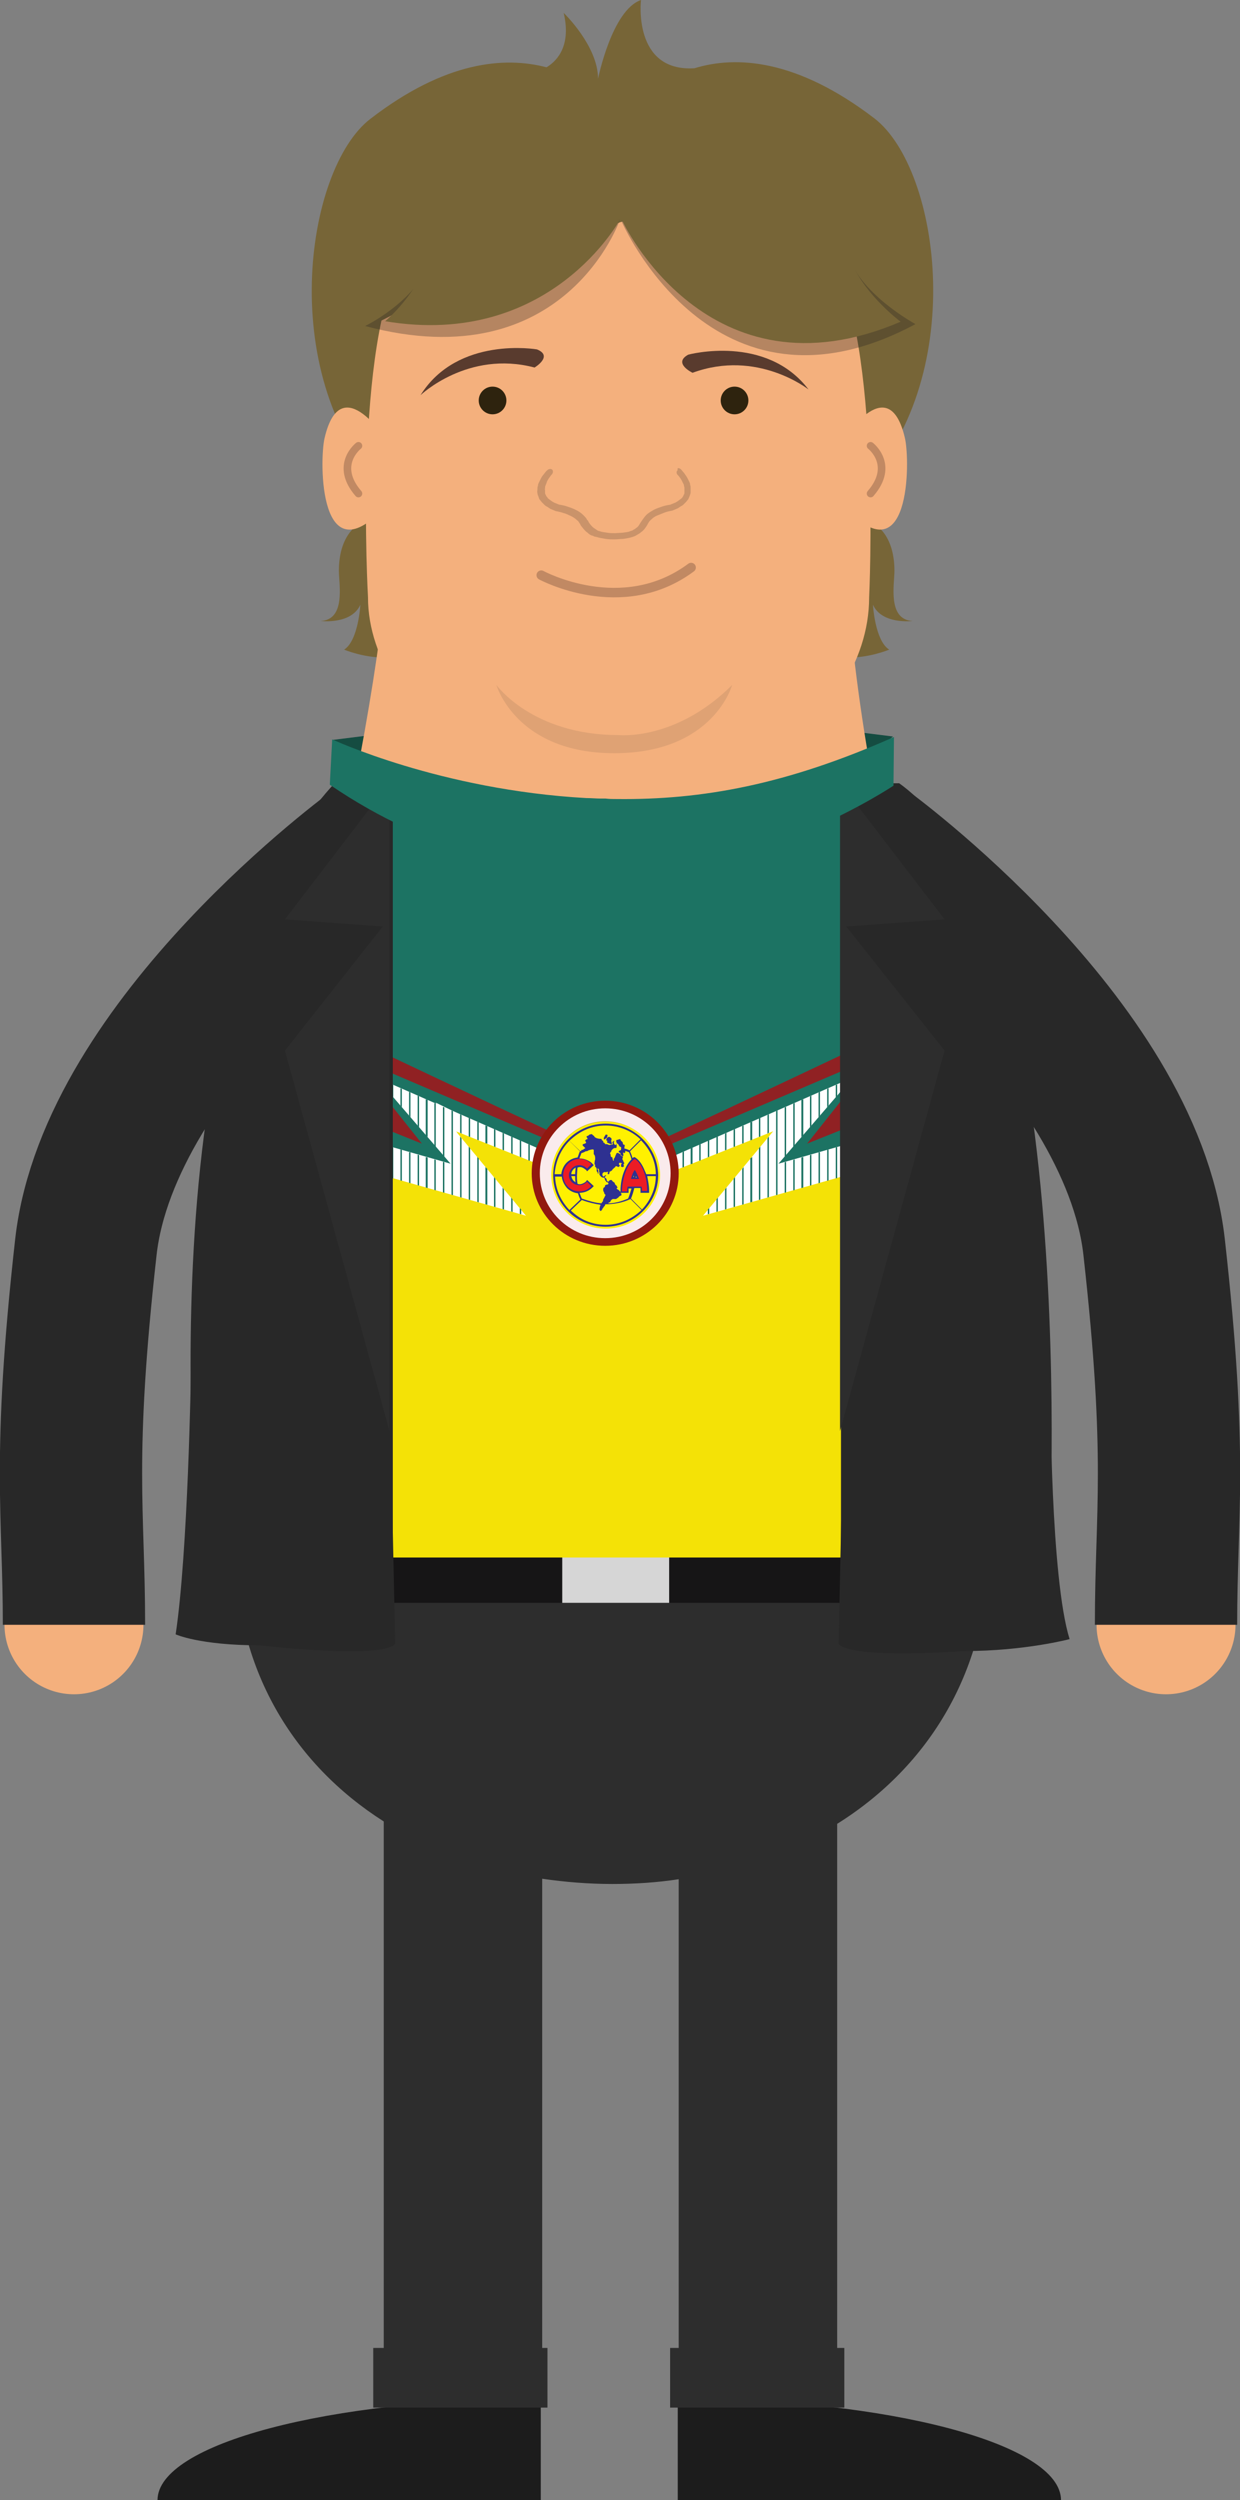 <?xml version="1.0" encoding="utf-8"?>
<!-- Generator: Adobe Illustrator 16.0.0, SVG Export Plug-In . SVG Version: 6.00 Build 0)  -->
<!DOCTYPE svg PUBLIC "-//W3C//DTD SVG 1.1//EN" "http://www.w3.org/Graphics/SVG/1.1/DTD/svg11.dtd">
<svg version="1.1" id="Layer_1" xmlns="http://www.w3.org/2000/svg" xmlns:xlink="http://www.w3.org/1999/xlink" x="0px" y="0px"
	 width="259.8px" height="523.8px" viewBox="0 0 259.8 523.8" enable-background="new 0 0 259.8 523.8" xml:space="preserve">
<rect x="0" y="0" width="259.8" height="523.8" fill="#808080" stroke="none"/>
<g>
	<path fill="#776537" d="M75.9,109.4c0,0-4.9,1.8-4.9,10.2c0,2.8,1.5,10.2-3.8,10.5c0,0,6.4,0.8,8.3-3.4c0,0-0.4,7.5-3.4,9.4
		c0,0,17.7,7.5,20.7-9.4l-1.5-24.9C91.4,101.8,80.4,97.3,75.9,109.4z"/>
	<path fill="#776537" d="M182.5,109.4c0,0,4.9,1.8,4.9,10.2c0,2.8-1.5,10.2,3.8,10.5c0,0-6.4,0.8-8.3-3.4c0,0,0.4,7.5,3.4,9.4
		c0,0-17.7,7.5-20.7-9.4l1.5-24.9C167.1,101.8,178,97.3,182.5,109.4z"/>
	<g>
		<polygon fill="#154C41" points="69.8,155 81.8,153.5 83.7,167.1 		"/>
		<polygon fill="#154C41" points="187.1,154.3 175.1,152.8 173.2,166.4 		"/>
		<path fill="#F4B07D" d="M200.6,232.6H58.5c0,0,23.3-85.9,23.3-127.1c0-23.8,95.2-23.8,95.2,0C176.9,165,200.6,232.6,200.6,232.6z"
			/>
		<g>
			<path fill="#776537" d="M183.2,24.8c-16.2-12.4-28.9-13.2-37.7-10.5C132.5,15.1,134.3,0,134.3,0c-6.1,2.1-9,16.5-9,16.5
				c0-6.9-7.2-13.8-7.2-13.8c1.8,7.6-2.1,10.5-3.6,11.4c-8.8-2.3-21.2-1.3-36.9,10.8c-13.8,10.6-20,54.8,3.3,78.1l49.5-55.3
				l49.5,55.3C203.2,79.6,197.1,35.5,183.2,24.8z"/>
			<path fill="#F4B07D" d="M174.1,53.9c0,0-16-20.5-46.4-20c-30.3-0.4-43.1,20-43.1,20c-10.6,17.4-7.5,71.2-7.5,71.2
				c0,26.6,36.9,47.8,52.4,47.8c15.5,0,52.6-19.8,52.6-47.8C182.1,125.1,184.7,71.3,174.1,53.9z"/>
			<g>
				<path opacity="0.1" fill="#232222" d="M153.4,143.5c0,0-3.9,14.3-24.7,14.3c-20.6,0-24.7-14.3-24.7-14.3s7.5,10.5,25.6,10.5
					C129.6,154,141.6,155.3,153.4,143.5z"/>
			</g>
			<g opacity="0.2">
				<path fill="#231F20" d="M142.5,98.2c0.2,0.1,0.3,0.3,0.5,0.5c0.1,0.2,0.3,0.3,0.4,0.5c0.3,0.4,0.5,0.7,0.7,1.1
					c0.1,0.2,0.2,0.4,0.3,0.6c0.1,0.2,0.2,0.4,0.2,0.7c0.1,0.2,0.1,0.5,0.1,0.7c0,0.2,0,0.5,0,0.8c0,0.3-0.1,0.5-0.2,0.8
					c-0.1,0.2-0.2,0.5-0.3,0.7c-0.2,0.2-0.3,0.4-0.5,0.6l-0.5,0.5c-0.2,0.2-0.4,0.3-0.6,0.4l-0.6,0.4l-1.2,0.5l0,0l-0.1,0
					c-0.5,0.1-1,0.2-1.5,0.4c-0.5,0.2-1,0.4-1.5,0.6c-0.5,0.2-0.9,0.5-1.2,0.8c-0.4,0.3-0.6,0.6-0.9,1.2c-0.3,0.5-0.7,1.1-1.3,1.5
					c-0.3,0.3-0.6,0.4-0.9,0.6c-0.3,0.2-0.6,0.3-0.9,0.4c-0.6,0.2-1.3,0.3-1.9,0.4c-0.6,0-1.2,0.1-1.9,0.1c-0.6,0-1.1,0-1.8-0.1
					c-0.6-0.1-1.3-0.2-1.9-0.4l-0.5-0.1c-0.2-0.1-0.3-0.2-0.5-0.2c-0.3-0.1-0.6-0.3-0.9-0.6c-0.6-0.4-1-1-1.4-1.5l-0.2-0.4l-0.1-0.1
					l0,0c0.1,0.1,0,0,0,0l-0.1-0.2c-0.2-0.3-0.3-0.3-0.5-0.5c-0.3-0.3-0.8-0.6-1.2-0.8c-0.5-0.2-1-0.5-1.5-0.6
					c-0.5-0.2-1.1-0.3-1.5-0.4l-0.1,0l0,0l-1.2-0.5l-0.6-0.4c-0.2-0.1-0.4-0.2-0.6-0.4l-0.5-0.5c-0.2-0.2-0.3-0.4-0.5-0.6
					c-0.2-0.2-0.2-0.5-0.3-0.7c-0.1-0.2-0.2-0.5-0.2-0.7c-0.1-0.3,0-0.5,0-0.8c0-0.3,0-0.5,0.1-0.7c0-0.2,0.1-0.5,0.2-0.7
					c0.1-0.2,0.2-0.4,0.3-0.6c0.2-0.4,0.4-0.8,0.7-1.1c0.3-0.4,0.5-0.7,0.9-1c0.3-0.2,0.7-0.2,0.9,0c0.2,0.2,0.2,0.6,0,0.9l0,0
					c-0.2,0.2-0.5,0.6-0.7,0.9c-0.2,0.3-0.4,0.6-0.5,1c-0.1,0.2-0.1,0.3-0.2,0.5c-0.1,0.2-0.1,0.3-0.1,0.5c0,0.2-0.1,0.3,0,0.5
					c0,0.2,0,0.3,0,0.5c0,0.1,0,0.3,0.1,0.4c0.1,0.1,0.1,0.3,0.2,0.4c0.1,0.1,0.2,0.2,0.3,0.4l0.4,0.3c0.1,0.1,0.3,0.2,0.4,0.3
					l0.5,0.3l1,0.4l-0.1,0c0.7,0.1,1.2,0.2,1.8,0.4c0.6,0.2,1.2,0.4,1.8,0.7c0.6,0.3,1.1,0.6,1.6,1.1c0.2,0.2,0.6,0.6,0.7,0.8
					l0.1,0.2l0.1,0.1l0.1,0.1l0.2,0.4c0.3,0.4,0.6,0.8,1,1.1c0.1,0.1,0.2,0.1,0.3,0.2l0.3,0.2l0.3,0.2l0.4,0.1
					c0.5,0.2,1,0.2,1.5,0.3c0.5,0.1,1.1,0.1,1.7,0.1l1.6-0.1c0.5-0.1,1.1-0.1,1.5-0.3c0.2-0.1,0.5-0.1,0.7-0.3
					c0.2-0.1,0.4-0.2,0.6-0.4c0.4-0.2,0.6-0.6,0.9-1.1c0.3-0.4,0.7-1.1,1.2-1.6c0.5-0.5,1.1-0.8,1.6-1.1c0.6-0.3,1.2-0.5,1.8-0.7
					c0.6-0.2,1.2-0.3,1.8-0.4l-0.1,0l1-0.4l0.5-0.3c0.1-0.1,0.3-0.2,0.4-0.3l0.4-0.3c0.1-0.1,0.2-0.2,0.3-0.4
					c0.1-0.1,0.1-0.3,0.2-0.4c0.1-0.1,0.1-0.3,0.1-0.4c0-0.1,0-0.3,0-0.5c0-0.2,0-0.3,0-0.5c0-0.2-0.1-0.3-0.1-0.5
					c0-0.2-0.1-0.3-0.2-0.5c-0.3-0.7-0.7-1.3-1.2-1.8l0,0c-0.2-0.3-0.2-0.7,0.1-0.9C141.8,98,142.2,98,142.5,98.2z"/>
			</g>
			<path fill="#2E230E" d="M106.1,83.9c0,1.6-1.3,2.9-2.9,2.9c-1.6,0-2.9-1.3-2.9-2.9c0-1.6,1.3-2.9,2.9-2.9
				C104.8,81,106.1,82.3,106.1,83.9z"/>
			<path fill="#593B2E" d="M88.1,82.8c0,0,9.9-9.5,23.9-5.8c0,0,4-2.4,0.5-3.8C112.5,73.2,95.9,70.3,88.1,82.8z"/>
			<path fill="#2E230E" d="M151,83.9c0,1.6,1.3,2.9,2.9,2.9c1.6,0,2.9-1.3,2.9-2.9c0-1.6-1.3-2.9-2.9-2.9
				C152.3,81,151,82.3,151,83.9z"/>
			<path fill="#593B2E" d="M169.4,81.6c0,0-10.7-8.5-24.3-3.5c0,0-4.2-2-0.9-3.8C144.2,74.3,160.5,69.9,169.4,81.6z"/>
			<path fill="#F4B07D" d="M81.5,93c0,0-10-16.3-13.5-1.2c-1.1,4.7-1.2,29.9,13.1,13.9"/>
			
				<path fill="none" stroke="#C18963" stroke-width="1.594" stroke-linecap="round" stroke-linejoin="round" stroke-miterlimit="10" d="
				M75.1,93.4c0,0-5.2,4,0,10"/>
			<path fill="#F4B07D" d="M176.1,93c0,0,10-16.3,13.5-1.2c1.1,4.7,1.2,29.9-13.1,13.9"/>
			
				<path fill="none" stroke="#C18963" stroke-width="1.594" stroke-linecap="round" stroke-linejoin="round" stroke-miterlimit="10" d="
				M182.4,93.4c0,0,5.2,4,0,10"/>
			
				<path fill="none" stroke="#C18963" stroke-width="1.99" stroke-linecap="round" stroke-linejoin="round" stroke-miterlimit="10" d="
				M113.4,120.5c0,0,16.9,9.2,31.4-1.6"/>
			<path fill="#776537" d="M75.6,36.4c0,0-5.8,34.9-5.1,35.2c0.8,0.3,28.2-14.2,28.2-14.2l31.7-11l47.1,14.5l9.6-4l-5-25l-46-4.8
				l-36.1,4L75.6,36.4z"/>
			<path opacity="0.3" fill="#231F20" d="M130.2,46.3c0,0,19.1,44.4,61.6,21.6c0,0-12.2-6.6-14.2-15"/>
			<path opacity="0.3" fill="#231F20" d="M129.9,46c0,0-11.5,33.5-53.4,22.3c0,0,9.6-4.6,13.2-12.5"/>
			<path fill="#776537" d="M130.4,46.3c0,0,17.9,38.4,58.3,21.1c0,0-9.2-6.8-11.2-15.1"/>
			<path fill="#776537" d="M129.9,46c0,0-14.6,27.1-49.2,21.3c0,0,7.5-6.3,8.8-13.7"/>
		</g>
	</g>
	
		<path fill="none" stroke="#F4B07D" stroke-width="29.111" stroke-linecap="round" stroke-linejoin="round" stroke-miterlimit="10" d="
		M78.5,177.6c0,0-55.6,40.4-60.5,83.6c-5,44.7-2.5,55.5-2.5,79.2"/>
	<path fill="none" stroke="#282828" stroke-width="29.811" stroke-linejoin="round" stroke-miterlimit="10" d="M78.5,177.6
		c0,0-55.6,40.4-60.5,83.6c-5,44.7-2.5,55.5-2.5,79.2"/>
	
		<path fill="none" stroke="#F4B07D" stroke-width="29.111" stroke-linecap="round" stroke-linejoin="round" stroke-miterlimit="10" d="
		M181.3,177.6c0,0,55.6,40.4,60.5,83.6c5,44.7,2.5,55.5,2.5,79.2"/>
	<path fill="none" stroke="#282828" stroke-width="29.811" stroke-linejoin="round" stroke-miterlimit="10" d="M181.3,177.6
		c0,0,55.6,40.4,60.5,83.6c5,44.7,2.5,55.5,2.5,79.2"/>
	<path fill="#F4B07D" d="M74.7,170.7c-8.5,36.2-24.8,33.3-24.8,94.4c0,75.3,0,61.7,0,63.7c0,0.1,8.3,0.2,8.3,0.2h71.5V170.7H74.7z"
		/>
	<path fill="#F4B07D" d="M181.7,170.7c8.5,36.2,24.8,33.3,24.8,94.4c0,75.3,0,61.7,0,63.7c0,0.1-8.3,0.2-8.3,0.2h-71.5V170.7H181.7z
		"/>
	<g>
		<circle opacity="0.2" fill="#232222" cx="92" cy="224.4" r="7.2"/>
		<path opacity="0.2" fill="#232222" d="M95.6,224.4c0,2-1.6,3.6-3.6,3.6c-2,0-3.6-1.6-3.6-3.6s1.6-3.6,3.6-3.6
			C94,220.8,95.6,222.4,95.6,224.4z"/>
	</g>
	<g>
		<circle opacity="0.2" fill="#232222" cx="164.4" cy="224.4" r="7.2"/>
		<path opacity="0.2" fill="#232222" d="M167.9,224.4c0,2-1.6,3.6-3.6,3.6c-2,0-3.6-1.6-3.6-3.6s1.6-3.6,3.6-3.6
			C166.3,220.8,167.9,222.4,167.9,224.4z"/>
	</g>
	<path opacity="0.2" fill="#232222" d="M131.5,295.3c0,2-1,3.6-2.2,3.6c-1.2,0-2.2-1.6-2.2-3.6c0-2,1-3.6,2.2-3.6
		C130.5,291.7,131.5,293.3,131.5,295.3z"/>
	<path fill="#2D2D2D" d="M207.2,323.9h-36.5c-3-3.2-7.3-5.3-12.1-5.3s-9.1,2-12.1,5.3H109c-3-3.2-7.3-5.3-12.1-5.3s-9.1,2-12.1,5.3
		H49.2c0,25.7,12.2,45.6,31.2,57.7v116c0,9.2,7.4,16.6,16.6,16.6s16.6-7.4,16.6-16.6v-104c4.8,0.7,9.7,1.1,14.7,1.1
		c4.7,0,9.4-0.3,13.9-1v103.9c0,9.2,7.4,16.6,16.6,16.6s16.6-7.4,16.6-16.6V382.1C194.6,370.1,207.2,349.9,207.2,323.9z"/>
	<path fill="#1C1C1C" d="M113.3,502.5C69,502.5,33,512,33,523.8h80.3V502.5z"/>
	<path fill="#1C1C1C" d="M142,502.5c44.3,0,80.3,9.5,80.3,21.3H142V502.5z"/>
	<rect x="78.2" y="491.9" fill="#2D2D2D" width="36.5" height="12.5"/>
	<rect x="140.4" y="491.9" fill="#2D2D2D" width="36.5" height="12.5"/>
	<rect x="49.8" y="324" fill="#161516" width="157.1" height="11.8"/>
	<rect x="117.8" y="324" fill="#D6D6D6" width="22.4" height="11.8"/>
	<rect x="74" y="168.9" fill="#FFFFFF" width="107.4" height="155.4"/>
	<g>
		<path opacity="0.2" fill="#232222" d="M130.8,295.8c0,2-1,3.6-2.1,3.6c-1.2,0-2.1-1.6-2.1-3.6c0-2,1-3.6,2.1-3.6
			C129.9,292.2,130.8,293.8,130.8,295.8z"/>
		<path fill="#1C7363" d="M100.3,248.2l-9-17.2l15.9,7.8l16.5,6l15.5-0.9l30.5-12.9l-10.6,17.6l53.6-16.8c-4.1-29-12-56.2-26.7-67
			l-58.3,11.7h-2.9l-53.9-11.7c-14.4,15.9-22,41.5-25.8,67.7L100.3,248.2z"/>
		<path fill="#F4E206" d="M212.9,232.7l-56,17.6l10.3-17.2l-27.9,11.8l-15.8,0.9l-16.7-6.1l-13.2-6.5l8.7,16.6L45,233.4
			c-6.5,45.7-1.6,92.9-1.6,92.9h82.9h4.4h85.9C216.5,326.3,219.1,277.4,212.9,232.7z"/>
	</g>
	<g>
		<path fill="#902123" d="M126.1,241.9c0.2,0.6-70.9-33.2-70.9-33.2l18.9,21.6l-25.2-12.9l-0.8,6l40.3,16.2l-14.6-18.3l51.7,22.1
			L126.1,241.9z"/>
		<polygon fill="#FFFFFF" points="126.9,246.8 78.8,225.7 94.4,243.8 46.3,230.1 43.6,235.9 110.2,254.7 95.5,237 125.6,249 		"/>
		<g>
			<polygon fill="none" points="95.5,237 96.4,238.1 96.4,237.3 			"/>
			<polygon fill="none" points="103.8,240.3 103.8,247 105.3,248.8 105.3,240.9 			"/>
			<polygon fill="none" points="102.1,239.6 102.1,244.9 103.5,246.6 103.5,240.2 			"/>
			<polygon fill="none" points="96.7,237.5 96.7,238.5 98.2,240.2 98.2,238.1 			"/>
			<polygon fill="none" points="94.4,243.8 93.1,242.4 93.1,243.5 			"/>
			<polygon fill="none" points="75.3,238.4 75.3,244.8 76.8,245.3 76.8,238.8 			"/>
			<polygon fill="none" points="48.5,230.7 48.5,237.3 50,237.7 50,231.2 			"/>
			<polygon fill="none" points="123.5,245.3 123.5,248.2 124.9,248.8 124.9,245.9 			"/>
			<polygon fill="none" points="46.7,230.2 46.7,236.8 48.2,237.2 48.2,230.6 			"/>
			<polygon fill="none" points="46.3,230.1 45,233 45,236.3 46.4,236.7 46.4,230.1 			"/>
			<polygon fill="none" points="125.3,246 125.3,248.9 125.6,249 126.7,247 126.7,246.7 			"/>
			<polygon fill="none" points="64.6,235.3 64.6,241.8 66.1,242.2 66.1,235.7 			"/>
			<polygon fill="none" points="43.6,235.9 44.6,236.2 44.6,233.7 			"/>
			<polygon fill="none" points="62.8,234.8 62.8,241.3 64.3,241.7 64.3,235.2 			"/>
			<polygon fill="none" points="61,234.3 61,240.8 62.5,241.2 62.5,234.7 			"/>
			<polygon fill="none" points="68.2,236.3 68.2,242.8 69.6,243.3 69.6,236.8 			"/>
			<polygon fill="none" points="59.2,233.8 59.2,240.3 60.7,240.7 60.7,234.2 			"/>
			<polygon fill="none" points="77.1,238.9 77.1,245.3 78.5,245.8 78.5,239.3 			"/>
			<polygon fill="none" points="57.4,233.3 57.4,239.8 58.9,240.2 58.9,233.7 			"/>
			<polygon fill="none" points="69.9,236.9 69.9,243.3 71.4,243.8 71.4,237.3 			"/>
			<polygon fill="none" points="110.2,254.7 109.2,253.4 109.2,254.4 			"/>
			<polygon fill="none" points="66.4,235.8 66.4,242.3 67.8,242.8 67.8,236.3 			"/>
			<polygon fill="none" points="50.3,231.2 50.3,237.8 51.8,238.2 51.8,231.7 			"/>
			<polygon fill="none" points="71.7,237.4 71.7,243.8 73.2,244.3 73.2,237.8 			"/>
			<polygon fill="none" points="73.5,237.9 73.5,244.3 75,244.8 75,238.3 			"/>
			<polygon fill="none" points="53.9,232.3 53.9,238.8 55.3,239.2 55.3,232.7 			"/>
			<polygon fill="none" points="52.1,231.8 52.1,238.3 53.6,238.7 53.6,232.2 			"/>
			<polygon fill="none" points="55.7,232.8 55.7,239.3 57.1,239.7 57.1,233.2 			"/>
			<polygon fill="none" points="116.3,242.1 116.3,245.3 117.8,245.9 117.8,242.8 			"/>
			<polygon fill="none" points="93.1,232 93.1,242.4 94.4,243.8 93.1,243.5 93.1,249.9 94.6,250.3 94.6,232.6 			"/>
			<polygon fill="none" points="114.5,241.4 114.5,244.6 116,245.2 116,242 			"/>
			<polygon fill="none" points="105.3,240.9 105.3,237.3 103.8,236.7 103.8,240.3 			"/>
			<polygon fill="none" points="91.3,243 91.3,249.4 92.8,249.8 92.8,243.4 			"/>
			<polygon fill="none" points="108.9,242.3 108.9,238.9 107.4,238.2 107.4,241.8 			"/>
			<polygon fill="none" points="112.8,240.6 112.8,243.9 114.2,244.5 114.2,241.2 			"/>
			<polygon fill="none" points="107.1,241.6 107.1,238.1 105.6,237.5 105.6,241 			"/>
			<polygon fill="none" points="82.4,240.4 82.4,246.9 83.9,247.3 83.9,240.8 			"/>
			<polygon fill="none" points="80.6,239.9 80.6,246.4 82.1,246.8 82.1,240.3 			"/>
			<polygon fill="none" points="78.9,239.4 78.9,245.9 80.3,246.3 80.3,239.8 			"/>
			<polygon fill="none" points="89.6,242.5 89.6,248.9 91,249.3 91,242.9 			"/>
			<polygon fill="none" points="87.8,242 87.8,248.4 89.2,248.8 89.2,242.4 			"/>
			<polygon fill="none" points="84.2,240.9 84.2,247.4 85.7,247.8 85.7,241.4 			"/>
			<polygon fill="none" points="86,241.4 86,247.9 87.5,248.3 87.5,241.9 			"/>
			<polygon fill="none" points="100.3,242.7 100.3,251.9 101.7,252.3 101.7,244.5 			"/>
			<polygon fill="none" points="80.3,227.5 80.3,226.4 78.9,225.8 78.9,225.8 			"/>
			<polygon fill="none" points="102.1,244.9 102.1,252.4 103.5,252.8 103.5,246.6 			"/>
			<polygon fill="none" points="105.6,249.2 105.6,253.4 107.1,253.8 107.1,250.9 			"/>
			<polygon fill="none" points="103.8,247 103.8,252.9 105.3,253.3 105.3,248.8 			"/>
			<polygon fill="none" points="107.4,251.3 107.4,253.9 108.9,254.3 108.9,253.1 			"/>
			<polygon fill="none" points="111,239.8 111,243.2 112.4,243.8 112.4,240.4 			"/>
			<polygon fill="none" points="109.2,239 109.2,242.5 110.7,243.1 110.7,239.7 			"/>
			<polygon fill="none" points="98.5,240.6 98.5,251.4 100,251.8 100,242.4 			"/>
			<polygon fill="none" points="100,238.8 100,235 98.5,234.3 98.5,238.2 			"/>
			<polygon fill="none" points="98.2,238.1 98.2,234.2 96.7,233.6 96.7,237.5 			"/>
			<polygon fill="none" points="101.7,239.5 101.7,235.8 100.3,235.1 100.3,238.9 			"/>
			<polygon fill="none" points="103.5,240.2 103.5,236.5 102.1,235.9 102.1,239.6 			"/>
			<polygon fill="none" points="96.7,238.5 96.7,250.9 98.2,251.3 98.2,240.2 			"/>
			<polygon fill="none" points="95.5,237 96.4,237.3 96.4,233.4 94.9,232.8 94.9,250.4 96.4,250.8 96.4,238.1 			"/>
			<polygon fill="none" points="83.9,231.6 83.9,228 82.4,227.3 82.4,229.9 			"/>
			<polygon fill="none" points="82.1,229.6 82.1,227.2 80.6,226.5 80.6,227.9 			"/>
			<polygon fill="none" points="119.9,243.7 119.9,246.8 121.4,247.3 121.4,244.3 			"/>
			<polygon fill="none" points="89.2,237.9 89.2,230.3 87.8,229.7 87.8,236.2 			"/>
			<polygon fill="none" points="118.1,242.9 118.1,246 119.6,246.6 119.6,243.6 			"/>
			<polygon fill="none" points="87.5,235.8 87.5,229.5 86,228.9 86,234.1 			"/>
			<polygon fill="none" points="121.7,244.5 121.7,247.5 123.2,248.1 123.2,245.1 			"/>
			<polygon fill="none" points="85.7,233.7 85.7,228.7 84.2,228.1 84.2,232 			"/>
			<polygon fill="none" points="91,239.9 91,231.1 89.6,230.4 89.6,238.2 			"/>
			<polygon fill="none" points="92.8,242 92.8,231.9 91.3,231.2 91.3,240.3 			"/>
			<polygon fill="#1C7363" points="44.6,233.7 44.6,236.2 45,236.3 45,233 			"/>
			<polygon fill="#1C7363" points="46.4,230.1 46.4,236.7 46.7,236.8 46.7,230.2 			"/>
			<polygon fill="#1C7363" points="48.2,230.6 48.2,237.2 48.5,237.3 48.5,230.7 			"/>
			<polygon fill="#1C7363" points="50,231.2 50,237.7 50.3,237.8 50.3,231.2 			"/>
			<polygon fill="#1C7363" points="51.8,231.7 51.8,238.2 52.1,238.3 52.1,231.8 			"/>
			<polygon fill="#1C7363" points="53.6,232.2 53.6,238.7 53.9,238.8 53.9,232.3 			"/>
			<polygon fill="#1C7363" points="55.3,232.7 55.3,239.2 55.7,239.3 55.7,232.8 			"/>
			<polygon fill="#1C7363" points="57.1,233.2 57.1,239.7 57.4,239.8 57.4,233.3 			"/>
			<polygon fill="#1C7363" points="58.9,233.7 58.9,240.2 59.2,240.3 59.2,233.8 			"/>
			<polygon fill="#1C7363" points="60.7,234.2 60.7,240.7 61,240.8 61,234.3 			"/>
			<polygon fill="#1C7363" points="62.5,234.7 62.5,241.2 62.8,241.3 62.8,234.8 			"/>
			<polygon fill="#1C7363" points="64.3,235.2 64.3,241.7 64.6,241.8 64.6,235.3 			"/>
			<polygon fill="#1C7363" points="66.1,235.7 66.1,242.2 66.4,242.3 66.4,235.8 			"/>
			<polygon fill="#1C7363" points="67.8,236.3 67.8,242.8 68.2,242.8 68.2,236.3 			"/>
			<polygon fill="#1C7363" points="69.6,236.8 69.6,243.3 69.9,243.3 69.9,236.9 			"/>
			<polygon fill="#1C7363" points="71.4,237.3 71.4,243.8 71.7,243.8 71.7,237.4 			"/>
			<polygon fill="#1C7363" points="73.2,237.8 73.2,244.3 73.5,244.3 73.5,237.9 			"/>
			<polygon fill="#1C7363" points="75,238.3 75,244.8 75.3,244.8 75.3,238.4 			"/>
			<polygon fill="#1C7363" points="76.8,238.8 76.8,245.3 77.1,245.3 77.1,238.9 			"/>
			<polygon fill="#1C7363" points="78.5,239.3 78.5,245.8 78.9,245.9 78.9,239.4 			"/>
			<polygon fill="#1C7363" points="78.9,225.8 78.9,225.8 78.8,225.7 			"/>
			<polygon fill="#1C7363" points="80.6,227.9 80.6,226.5 80.3,226.4 80.3,227.5 			"/>
			<polygon fill="#1C7363" points="80.3,239.8 80.3,246.3 80.6,246.4 80.6,239.9 			"/>
			<polygon fill="#1C7363" points="82.4,229.9 82.4,227.3 82.1,227.2 82.1,229.6 			"/>
			<polygon fill="#1C7363" points="82.1,240.3 82.1,246.8 82.4,246.9 82.4,240.4 			"/>
			<polygon fill="#1C7363" points="84.2,232 84.2,228.1 83.9,228 83.9,231.6 			"/>
			<polygon fill="#1C7363" points="83.9,240.8 83.9,247.3 84.2,247.4 84.2,240.9 			"/>
			<polygon fill="#1C7363" points="86,234.1 86,228.9 85.7,228.7 85.7,233.7 			"/>
			<polygon fill="#1C7363" points="85.7,241.4 85.7,247.8 86,247.9 86,241.4 			"/>
			<polygon fill="#1C7363" points="87.8,236.2 87.8,229.7 87.5,229.5 87.5,235.8 			"/>
			<polygon fill="#1C7363" points="87.5,241.9 87.5,248.3 87.8,248.4 87.8,242 			"/>
			<polygon fill="#1C7363" points="89.6,238.2 89.6,230.4 89.2,230.3 89.2,237.9 			"/>
			<polygon fill="#1C7363" points="89.2,242.4 89.2,248.8 89.6,248.9 89.6,242.5 			"/>
			<polygon fill="#1C7363" points="91.3,240.3 91.3,231.2 91,231.1 91,239.9 			"/>
			<polygon fill="#1C7363" points="91,242.9 91,249.3 91.3,249.4 91.3,243 			"/>
			<polygon fill="#1C7363" points="92.8,243.4 92.8,249.8 93.1,249.9 93.1,243.5 			"/>
			<polygon fill="#1C7363" points="93.1,242.4 93.1,232 92.8,231.9 92.8,242 			"/>
			<polygon fill="#1C7363" points="94.6,232.6 94.6,250.3 94.9,250.4 94.9,232.8 			"/>
			<polygon fill="#1C7363" points="96.7,237.5 96.7,233.6 96.4,233.4 96.4,237.3 			"/>
			<polygon fill="#1C7363" points="96.4,238.1 96.4,250.8 96.7,250.9 96.7,238.5 			"/>
			<polygon fill="#1C7363" points="98.2,240.2 98.2,251.3 98.5,251.4 98.5,240.6 			"/>
			<polygon fill="#1C7363" points="98.5,238.2 98.5,234.3 98.2,234.2 98.2,238.1 			"/>
			<polygon fill="#1C7363" points="100,242.4 100,251.8 100.3,251.9 100.3,242.7 			"/>
			<polygon fill="#1C7363" points="100.3,238.9 100.3,235.1 100,235 100,238.8 			"/>
			<polygon fill="#1C7363" points="102.1,239.6 102.1,235.9 101.7,235.8 101.7,239.5 			"/>
			<polygon fill="#1C7363" points="101.7,244.5 101.7,252.3 102.1,252.4 102.1,244.9 			"/>
			<polygon fill="#1C7363" points="103.5,246.6 103.5,252.8 103.8,252.9 103.8,247 			"/>
			<polygon fill="#1C7363" points="103.8,240.3 103.8,236.7 103.5,236.5 103.5,240.2 			"/>
			<polygon fill="#1C7363" points="105.3,248.8 105.3,253.3 105.6,253.4 105.6,249.2 			"/>
			<polygon fill="#1C7363" points="105.6,241 105.6,237.5 105.3,237.3 105.3,240.9 			"/>
			<polygon fill="#1C7363" points="107.1,250.9 107.1,253.8 107.4,253.9 107.4,251.3 			"/>
			<polygon fill="#1C7363" points="107.4,241.8 107.4,238.2 107.1,238.1 107.1,241.6 			"/>
			<polygon fill="#1C7363" points="108.9,254.3 109.2,254.4 109.2,253.4 108.9,253.1 			"/>
			<polygon fill="#1C7363" points="108.9,238.9 108.9,242.3 109.2,242.5 109.2,239 			"/>
			<polygon fill="#1C7363" points="110.7,239.7 110.7,243.1 111,243.2 111,239.8 			"/>
			<polygon fill="#1C7363" points="112.4,240.4 112.4,243.8 112.8,243.9 112.8,240.6 			"/>
			<polygon fill="#1C7363" points="114.2,241.2 114.2,244.5 114.5,244.6 114.5,241.4 			"/>
			<polygon fill="#1C7363" points="116,242 116,245.2 116.3,245.3 116.3,242.1 			"/>
			<polygon fill="#1C7363" points="117.8,242.8 117.8,245.9 118.1,246 118.1,242.9 			"/>
			<polygon fill="#1C7363" points="119.6,243.6 119.6,246.6 119.9,246.8 119.9,243.7 			"/>
			<polygon fill="#1C7363" points="121.4,244.3 121.4,247.3 121.7,247.5 121.7,244.5 			"/>
			<polygon fill="#1C7363" points="123.2,245.1 123.2,248.1 123.5,248.2 123.5,245.3 			"/>
			<polygon fill="#1C7363" points="124.9,245.9 124.9,248.8 125.3,248.9 125.3,246 			"/>
			<polygon fill="#1C7363" points="126.7,246.7 126.7,247 126.9,246.8 			"/>
		</g>
		<path fill="#902123" d="M131.4,241.9c-0.2,0.6,70.9-33.2,70.9-33.2l-18.9,21.6l25.2-12.9l0.8,6l-40.3,16.2l14.5-18.3l-51.7,22.1
			L131.4,241.9z"/>
		<polygon fill="#FFFFFF" points="130.6,246.8 178.7,225.7 163.1,243.8 211.2,230.1 213.9,235.9 147.3,254.7 162,237 131.9,249 		
			"/>
		<g>
			<polygon fill="none" points="162,237 161.1,238.1 161.1,237.3 			"/>
			<polygon fill="none" points="153.7,240.3 153.7,247 152.2,248.8 152.2,240.9 			"/>
			<polygon fill="none" points="155.5,239.6 155.5,244.9 154,246.6 154,240.2 			"/>
			<polygon fill="none" points="160.8,237.5 160.8,238.5 159.3,240.2 159.3,238.1 			"/>
			<polygon fill="none" points="163.1,243.8 164.4,242.4 164.4,243.5 			"/>
			<polygon fill="none" points="182.2,238.4 182.2,244.8 180.8,245.3 180.8,238.8 			"/>
			<polygon fill="none" points="209,230.7 209,237.3 207.5,237.7 207.5,231.2 			"/>
			<polygon fill="none" points="134,245.3 134,248.2 132.6,248.8 132.6,245.9 			"/>
			<polygon fill="none" points="210.8,230.2 210.8,236.8 209.3,237.2 209.3,230.6 			"/>
			<polygon fill="none" points="211.2,230.1 212.6,233 212.6,236.3 211.1,236.7 211.1,230.1 			"/>
			<polygon fill="none" points="132.3,246 132.3,248.9 131.9,249 130.8,247 130.8,246.7 			"/>
			<polygon fill="none" points="192.9,235.3 192.9,241.8 191.5,242.2 191.5,235.7 			"/>
			<polygon fill="none" points="213.9,235.9 212.9,236.2 212.9,233.7 			"/>
			<polygon fill="none" points="194.7,234.8 194.7,241.3 193.2,241.7 193.2,235.2 			"/>
			<polygon fill="none" points="196.5,234.3 196.5,240.8 195,241.2 195,234.7 			"/>
			<polygon fill="none" points="189.4,236.3 189.4,242.8 187.9,243.3 187.9,236.8 			"/>
			<polygon fill="none" points="198.3,233.8 198.3,240.3 196.8,240.7 196.8,234.2 			"/>
			<polygon fill="none" points="180.4,238.9 180.4,245.3 179,245.8 179,239.3 			"/>
			<polygon fill="none" points="200.1,233.3 200.1,239.8 198.6,240.2 198.6,233.7 			"/>
			<polygon fill="none" points="187.6,236.9 187.6,243.3 186.1,243.8 186.1,237.3 			"/>
			<polygon fill="none" points="147.3,254.7 148.3,253.4 148.3,254.4 			"/>
			<polygon fill="none" points="191.1,235.8 191.1,242.3 189.7,242.8 189.7,236.3 			"/>
			<polygon fill="none" points="207.2,231.2 207.2,237.8 205.7,238.2 205.7,231.7 			"/>
			<polygon fill="none" points="185.8,237.4 185.8,243.8 184.3,244.3 184.3,237.8 			"/>
			<polygon fill="none" points="184,237.9 184,244.3 182.5,244.8 182.5,238.3 			"/>
			<polygon fill="none" points="203.6,232.3 203.6,238.8 202.2,239.2 202.2,232.7 			"/>
			<polygon fill="none" points="205.4,231.8 205.4,238.3 203.9,238.7 203.9,232.2 			"/>
			<polygon fill="none" points="201.8,232.8 201.8,239.3 200.4,239.7 200.4,233.2 			"/>
			<polygon fill="none" points="141.2,242.1 141.2,245.3 139.7,245.9 139.7,242.8 			"/>
			<polygon fill="none" points="164.4,232 164.4,242.4 163.1,243.8 164.4,243.5 164.4,249.9 162.9,250.3 162.9,232.6 			"/>
			<polygon fill="none" points="143,241.4 143,244.6 141.5,245.2 141.5,242 			"/>
			<polygon fill="none" points="152.2,240.9 152.2,237.3 153.7,236.7 153.7,240.3 			"/>
			<polygon fill="none" points="166.2,243 166.2,249.4 164.7,249.8 164.7,243.4 			"/>
			<polygon fill="none" points="148.6,242.3 148.6,238.9 150.1,238.2 150.1,241.8 			"/>
			<polygon fill="none" points="144.7,240.6 144.7,243.9 143.3,244.5 143.3,241.2 			"/>
			<polygon fill="none" points="150.4,241.6 150.4,238.1 151.9,237.5 151.9,241 			"/>
			<polygon fill="none" points="175.1,240.4 175.1,246.9 173.6,247.3 173.6,240.8 			"/>
			<polygon fill="none" points="176.9,239.9 176.9,246.4 175.4,246.8 175.4,240.3 			"/>
			<polygon fill="none" points="178.6,239.4 178.6,245.9 177.2,246.3 177.2,239.8 			"/>
			<polygon fill="none" points="167.9,242.5 167.9,248.9 166.5,249.3 166.5,242.9 			"/>
			<polygon fill="none" points="169.7,242 169.7,248.4 168.3,248.8 168.3,242.4 			"/>
			<polygon fill="none" points="173.3,240.9 173.3,247.4 171.8,247.8 171.8,241.4 			"/>
			<polygon fill="none" points="171.5,241.4 171.5,247.9 170,248.3 170,241.9 			"/>
			<polygon fill="none" points="157.2,242.7 157.2,251.9 155.8,252.3 155.8,244.5 			"/>
			<polygon fill="none" points="177.2,227.5 177.2,226.4 178.6,225.8 178.6,225.8 			"/>
			<polygon fill="none" points="155.5,244.9 155.5,252.4 154,252.8 154,246.6 			"/>
			<polygon fill="none" points="151.9,249.2 151.9,253.4 150.4,253.8 150.4,250.9 			"/>
			<polygon fill="none" points="153.7,247 153.7,252.9 152.2,253.3 152.2,248.8 			"/>
			<polygon fill="none" points="150.1,251.3 150.1,253.9 148.6,254.3 148.6,253.1 			"/>
			<polygon fill="none" points="146.5,239.8 146.5,243.2 145.1,243.8 145.1,240.4 			"/>
			<polygon fill="none" points="148.3,239 148.3,242.5 146.8,243.1 146.8,239.7 			"/>
			<polygon fill="none" points="159,240.6 159,251.4 157.6,251.8 157.6,242.4 			"/>
			<polygon fill="none" points="157.6,238.8 157.6,235 159,234.3 159,238.2 			"/>
			<polygon fill="none" points="159.3,238.1 159.3,234.2 160.8,233.6 160.8,237.5 			"/>
			<polygon fill="none" points="155.8,239.5 155.8,235.8 157.2,235.1 157.2,238.9 			"/>
			<polygon fill="none" points="154,240.2 154,236.5 155.5,235.9 155.5,239.6 			"/>
			<polygon fill="none" points="160.8,238.5 160.8,250.9 159.3,251.3 159.3,240.2 			"/>
			<polygon fill="none" points="162,237 161.1,237.3 161.1,233.4 162.6,232.8 162.6,250.4 161.1,250.8 161.1,238.1 			"/>
			<polygon fill="none" points="173.6,231.6 173.6,228 175.1,227.3 175.1,229.9 			"/>
			<polygon fill="none" points="175.4,229.6 175.4,227.2 176.9,226.5 176.9,227.9 			"/>
			<polygon fill="none" points="137.6,243.7 137.6,246.8 136.1,247.3 136.1,244.3 			"/>
			<polygon fill="none" points="168.3,237.9 168.3,230.3 169.7,229.7 169.7,236.2 			"/>
			<polygon fill="none" points="139.4,242.9 139.4,246 137.9,246.6 137.9,243.6 			"/>
			<polygon fill="none" points="170,235.8 170,229.5 171.5,228.9 171.5,234.1 			"/>
			<polygon fill="none" points="135.8,244.5 135.8,247.5 134.4,248.1 134.4,245.1 			"/>
			<polygon fill="none" points="171.8,233.7 171.8,228.7 173.3,228.1 173.3,232 			"/>
			<polygon fill="none" points="166.5,239.9 166.5,231.1 167.9,230.4 167.9,238.2 			"/>
			<polygon fill="none" points="164.7,242 164.7,231.9 166.2,231.2 166.2,240.3 			"/>
			<polygon fill="#1C7363" points="212.9,233.7 212.9,236.2 212.6,236.3 212.6,233 			"/>
			<polygon fill="#1C7363" points="211.1,230.1 211.1,236.7 210.8,236.8 210.8,230.2 			"/>
			<polygon fill="#1C7363" points="209.3,230.6 209.3,237.2 209,237.3 209,230.7 			"/>
			<polygon fill="#1C7363" points="207.5,231.2 207.5,237.7 207.2,237.8 207.2,231.2 			"/>
			<polygon fill="#1C7363" points="205.7,231.7 205.7,238.2 205.4,238.3 205.4,231.8 			"/>
			<polygon fill="#1C7363" points="203.9,232.2 203.9,238.7 203.6,238.8 203.6,232.3 			"/>
			<polygon fill="#1C7363" points="202.2,232.7 202.2,239.2 201.8,239.3 201.8,232.8 			"/>
			<polygon fill="#1C7363" points="200.4,233.2 200.4,239.7 200.1,239.8 200.1,233.3 			"/>
			<polygon fill="#1C7363" points="198.6,233.7 198.6,240.2 198.3,240.3 198.3,233.8 			"/>
			<polygon fill="#1C7363" points="196.8,234.2 196.8,240.7 196.5,240.8 196.5,234.3 			"/>
			<polygon fill="#1C7363" points="195,234.7 195,241.2 194.7,241.3 194.7,234.8 			"/>
			<polygon fill="#1C7363" points="193.2,235.2 193.2,241.7 192.9,241.8 192.9,235.3 			"/>
			<polygon fill="#1C7363" points="191.5,235.7 191.5,242.2 191.1,242.3 191.1,235.8 			"/>
			<polygon fill="#1C7363" points="189.7,236.3 189.7,242.8 189.4,242.8 189.4,236.3 			"/>
			<polygon fill="#1C7363" points="187.9,236.8 187.9,243.3 187.6,243.3 187.6,236.9 			"/>
			<polygon fill="#1C7363" points="186.1,237.3 186.1,243.8 185.8,243.8 185.8,237.4 			"/>
			<polygon fill="#1C7363" points="184.3,237.8 184.3,244.3 184,244.3 184,237.9 			"/>
			<polygon fill="#1C7363" points="182.5,238.3 182.5,244.8 182.2,244.8 182.2,238.4 			"/>
			<polygon fill="#1C7363" points="180.8,238.8 180.8,245.3 180.4,245.3 180.4,238.9 			"/>
			<polygon fill="#1C7363" points="179,239.3 179,245.8 178.6,245.9 178.6,239.4 			"/>
			<polygon fill="#1C7363" points="178.6,225.8 178.6,225.8 178.7,225.7 			"/>
			<polygon fill="#1C7363" points="176.9,227.9 176.9,226.5 177.2,226.4 177.2,227.5 			"/>
			<polygon fill="#1C7363" points="177.2,239.8 177.2,246.3 176.9,246.4 176.9,239.9 			"/>
			<polygon fill="#1C7363" points="175.1,229.9 175.1,227.3 175.4,227.2 175.4,229.6 			"/>
			<polygon fill="#1C7363" points="175.4,240.3 175.4,246.8 175.1,246.9 175.1,240.4 			"/>
			<polygon fill="#1C7363" points="173.3,232 173.3,228.1 173.6,228 173.6,231.6 			"/>
			<polygon fill="#1C7363" points="173.6,240.8 173.6,247.3 173.3,247.4 173.3,240.9 			"/>
			<polygon fill="#1C7363" points="171.5,234.1 171.5,228.9 171.8,228.7 171.8,233.7 			"/>
			<polygon fill="#1C7363" points="171.8,241.4 171.8,247.8 171.5,247.9 171.5,241.4 			"/>
			<polygon fill="#1C7363" points="169.7,236.2 169.7,229.7 170,229.5 170,235.8 			"/>
			<polygon fill="#1C7363" points="170,241.9 170,248.3 169.7,248.4 169.7,242 			"/>
			<polygon fill="#1C7363" points="167.9,238.2 167.9,230.4 168.3,230.3 168.3,237.9 			"/>
			<polygon fill="#1C7363" points="168.3,242.4 168.3,248.8 167.9,248.9 167.9,242.5 			"/>
			<polygon fill="#1C7363" points="166.2,240.3 166.2,231.2 166.5,231.1 166.5,239.9 			"/>
			<polygon fill="#1C7363" points="166.5,242.9 166.5,249.3 166.2,249.4 166.2,243 			"/>
			<polygon fill="#1C7363" points="164.7,243.4 164.7,249.8 164.4,249.9 164.4,243.5 			"/>
			<polygon fill="#1C7363" points="164.4,242.4 164.4,232 164.7,231.9 164.7,242 			"/>
			<polygon fill="#1C7363" points="162.9,232.6 162.9,250.3 162.6,250.4 162.6,232.8 			"/>
			<polygon fill="#1C7363" points="160.8,237.5 160.8,233.6 161.1,233.4 161.1,237.3 			"/>
			<polygon fill="#1C7363" points="161.1,238.1 161.1,250.8 160.8,250.9 160.8,238.5 			"/>
			<polygon fill="#1C7363" points="159.3,240.2 159.3,251.3 159,251.4 159,240.6 			"/>
			<polygon fill="#1C7363" points="159,238.2 159,234.3 159.3,234.2 159.3,238.1 			"/>
			<polygon fill="#1C7363" points="157.6,242.4 157.6,251.8 157.2,251.9 157.2,242.7 			"/>
			<polygon fill="#1C7363" points="157.2,238.9 157.2,235.1 157.6,235 157.6,238.8 			"/>
			<polygon fill="#1C7363" points="155.5,239.6 155.5,235.9 155.8,235.8 155.8,239.5 			"/>
			<polygon fill="#1C7363" points="155.8,244.5 155.8,252.3 155.5,252.4 155.5,244.9 			"/>
			<polygon fill="#1C7363" points="154,246.6 154,252.8 153.7,252.9 153.7,247 			"/>
			<polygon fill="#1C7363" points="153.7,240.3 153.7,236.7 154,236.5 154,240.2 			"/>
			<polygon fill="#1C7363" points="152.2,248.8 152.2,253.3 151.9,253.4 151.9,249.2 			"/>
			<polygon fill="#1C7363" points="151.9,241 151.9,237.5 152.2,237.3 152.2,240.9 			"/>
			<polygon fill="#1C7363" points="150.4,250.9 150.4,253.8 150.1,253.9 150.1,251.3 			"/>
			<polygon fill="#1C7363" points="150.1,241.8 150.1,238.2 150.4,238.1 150.4,241.6 			"/>
			<polygon fill="#1C7363" points="148.6,254.3 148.3,254.4 148.3,253.4 148.6,253.1 			"/>
			<polygon fill="#1C7363" points="148.6,238.9 148.6,242.3 148.3,242.5 148.3,239 			"/>
			<polygon fill="#1C7363" points="146.8,239.7 146.8,243.1 146.5,243.2 146.5,239.8 			"/>
			<polygon fill="#1C7363" points="145.1,240.4 145.1,243.8 144.7,243.9 144.7,240.6 			"/>
			<polygon fill="#1C7363" points="143.3,241.2 143.3,244.5 143,244.6 143,241.4 			"/>
			<polygon fill="#1C7363" points="141.5,242 141.5,245.2 141.2,245.3 141.2,242.1 			"/>
			<polygon fill="#1C7363" points="139.7,242.8 139.7,245.9 139.4,246 139.4,242.9 			"/>
			<polygon fill="#1C7363" points="137.9,243.6 137.9,246.6 137.6,246.8 137.6,243.7 			"/>
			<polygon fill="#1C7363" points="136.1,244.3 136.1,247.3 135.8,247.5 135.8,244.5 			"/>
			<polygon fill="#1C7363" points="134.4,245.1 134.4,248.1 134,248.2 134,245.3 			"/>
			<polygon fill="#1C7363" points="132.6,245.9 132.6,248.8 132.3,248.9 132.3,246 			"/>
			<polygon fill="#1C7363" points="130.8,246.7 130.8,247 130.6,246.8 			"/>
		</g>
		<g>
			<ellipse fill="#92190F" cx="126.8" cy="245.8" rx="15.4" ry="15.2"/>
			<ellipse fill="#FAEBEC" cx="126.8" cy="245.8" rx="13.7" ry="13.6"/>
			<ellipse fill="#D3B23F" cx="126.8" cy="245.8" rx="11.1" ry="10.9"/>
			<g>
				<path fill="#FFF100" d="M126.9,235c6.3,0,11.4,5,11.4,11.2c0,6.2-5.1,11.2-11.4,11.2c-6.3,0-11.4-5-11.4-11.2
					C115.5,240,120.6,235,126.9,235L126.9,235z"/>
				<path fill="#2E3191" d="M126.9,235.4c-6,0-11,4.9-11,10.8c0,6,4.9,10.8,11,10.8c6,0,11-4.9,11-10.8
					C137.8,240.3,132.9,235.4,126.9,235.4z"/>
				<path fill="#FFF100" d="M137.4,246h-2c-0.1-0.3-0.2-0.5-0.3-0.7c-0.5-1.3-1.2-2.3-2-2.8l-0.2-0.1l-0.2,0.1
					c-0.1,0-0.1,0.1-0.2,0.1c-0.1-0.5-0.3-0.9-0.5-1.4l2.3-2.3C136.2,240.8,137.4,243.3,137.4,246z"/>
				<path fill="#FFF100" d="M126.9,235.8c2.8,0,5.4,1.1,7.3,2.9l-2.3,2.3c-0.4-0.2-0.7-0.3-1.1-0.4l0.1-0.7l-0.1-0.1
					c0,0.1-0.3,0-0.3-0.3c-0.1,0,0.1-0.2-0.1-0.2l-0.1-0.2l-0.1,0l-0.2-0.3l0-0.1c-0.1-0.1-0.3,0-0.3,0c-0.1,0-0.3,0.1-0.3,0.1
					l-0.1,0l-0.1,0l-0.1,0.2c0,0.1,0,0.1,0,0.2c0.1,0,0.1,0.2,0.1,0.2l0,0.1c0,0.1,0.2,0,0.3,0.2l0.1,0.1c0,0.1,0,0.1,0.1,0.2
					l0.1,0.2l0.1,0l0.1,0.1l0.1,0c0.1,0.1,0,0.5,0,0.6l-0.1,0.1c-0.1,0-0.3,0.1-0.4,0.2c0.1,0,0,0.4,0.2,0.2c0,0.1,0.2,0.2,0.2,0.2
					l0,0.2c0.1,0.2,0.3,0.4,0.5,0.4c0.1,0,0.1,0.1,0.1-0.3l0-0.1c-0.1-0.3-0.1-0.5,0.2-0.2l0.1-0.1l0.1-0.1l0-0.3
					c0.3,0.1,0.5,0.2,0.8,0.3c0.2,0.5,0.4,1,0.5,1.5c-0.6,0.6-1.1,1.4-1.5,2.4c-0.5,1.2-0.8,2.7-0.8,4.3l0,0.1l-0.1-0.1
					c-0.1,0-0.1-0.2-0.2-0.2c0-0.1-0.1,0-0.1-0.1l-0.2-0.1l-0.1-0.1c-0.1,0-0.1-0.1-0.1-0.2c0.1,0,0.1-0.1,0.2-0.1l0-0.1l-0.1,0
					c0-0.1-0.1-0.2-0.1-0.3c-0.1,0-0.4-0.3-0.4-0.5c0-0.1-0.1-0.2-0.2-0.2c0-0.1-0.2-0.1-0.2-0.2c-0.1,0-0.1-0.1-0.1-0.1l-0.2-0.2
					c-0.1,0-0.2,0-0.4,0.1l-0.3,0.3l-0.3-0.3l0-0.3c-0.1,0-0.1,0-0.1-0.1l-0.1-0.1l-0.2-0.1c0-0.1,0.1-0.3,0.2-0.3l0.1-0.1l-0.1-0.1
					l-0.2,0.1l-0.1,0.1l-0.2,0.1l-0.1-0.1c0-0.1-0.1-0.2-0.1-0.2c0-0.2,0-0.5,0.3-0.6c0.2-0.1,0.3-0.1,0.4,0c0.3,0-0.1-0.1,0.5-0.1
					l-0.1,0.4l0.1,0.1c0.1,0,0.1,0,0.2,0l0.1-0.3c0-0.1,0-0.1,0-0.2c0-0.1,0.2,0,0.2-0.1l0.1-0.1c0.1,0,0.2,0,0.2-0.1
					c0,0,0-0.1,0.1-0.1c0-0.1,0.1-0.1,0.1-0.2l0.2-0.1l0-0.1l0.2-0.1l0.1-0.1c0-0.1,0.1-0.2,0.2-0.2l0.5,0.2
					c0.1-0.1,0.4-0.3,0.2-0.4c0-0.1-0.2,0-0.1-0.4l0.1-0.1l0.1,0l0.4,0.1c0,0.1-0.1,0.1-0.2,0.3c0.1,0,0,0.3,0,0.3l0,0.1
					c0.1,0,0.2,0.1,0.3,0.1c0,0,0.1,0,0.1,0c0,0,0.2-0.1,0.2-0.1c0-0.2,0-0.4-0.1-0.4c0-0.1,0.2-0.2,0.2-0.3c0-0.1-0.2-0.3-0.2-0.4
					c0-0.2-0.2-0.3-0.2-0.5c0-0.2,0.1-0.2,0.1-0.4l-0.1-0.2l-0.2,0l-0.1-0.1c-0.1-0.1-0.1-0.3-0.3-0.4c0-0.1-0.2,0-0.2-0.1
					c-0.2-0.1-0.3-0.1-0.4,0l-0.1,0.1l0,0.1L129,242c-0.1,0.3-0.2,0.5-0.3,0.7l-0.1,0l0,0.4l-0.1,0.1c-0.1,0-0.1-0.5-0.2-0.5
					c0-0.1,0.1-0.2,0-0.2l-0.2-0.1l-0.1-0.1c-0.1,0,0-0.6-0.2-0.6c0-0.1,0.1-0.2,0.1-0.3l0.2-0.2l0-0.1l0-0.1c0.1,0,0.3-0.4,0.5-0.4
					c0-0.1,0.4-0.1,0.5-0.1c0.1-0.1,0.1-0.2,0.1-0.2l0-0.6l-0.3,0.2c-0.1-0.1-0.1-0.1-0.1-0.1c-0.1-0.1-0.2-0.2-0.2-0.5
					c0-0.1,0.2-0.3,0.1-0.3l-0.2,0.1c-0.1,0.1-0.3,0.2-0.1,0.5c0.1,0.1-0.1,0.2-0.2,0.2l-0.1,0l-0.1,0c0,0.1-0.2,0-0.3,0.1l-0.3-0.1
					c0,0-0.2-0.1-0.3-0.1l-0.3,0l-0.2-0.3c-0.1,0-0.2,0-0.2-0.1l0-0.2c0,0-0.2-0.1-0.2-0.2c-0.2,0-0.1-0.2-0.2-0.3
					c-0.5,0-1.2-0.1-1.5-0.5l0-0.1c-0.1,0-0.4-0.3-0.4-0.3l-0.1-0.1c-0.2,0-0.4,0.1-0.5,0.1c-0.1,0.1-0.3,0.3-0.5,0.3
					c-0.1,0-0.1,0.1-0.1,0.3l0.1,0c0,0.1,0.1,0.2,0.1,0.3l-0.1,0.1c-0.1,0-0.1,0-0.2,0l-0.1,0.2l-0.1,0l0,0.2l0.1,0l0.1,0.3
					c-0.1,0.2-0.4,0.2-0.6,0.3c-0.1,0-0.2,0.2-0.1,0.3c0.1,0.1,0.2,0.2,0.2,0.2l0.3,0.3c0,0,0,0.1,0,0.1c-0.1,0-0.1,0-0.2,0.1
					c0,0,0,0-0.1,0c0,0,0,0,0,0.1c-0.1,0-0.2,0.1-0.2,0.1c-0.1,0-0.3,0-0.3,0.1l0,0.1c-0.1,0-0.2,0.1-0.2,0.1l-2.3-2.2
					C121.5,236.9,124,235.8,126.9,235.8z"/>
				<path fill="#FFF100" d="M126.4,249.5l0.2,0.4c0,0.1,0,0.3,0.2,0.3c0,0.1,0,0.2,0.1,0.2l-0.1,0.1l-0.1,0.2c0,0.1-0.3,0.5-0.3,0.6
					c-0.1,0.1,0,0.3-0.1,0.4l-0.1,0.1c-0.1,0.1-0.1,0.2-0.2,0.3c-1.3-0.1-2.7-0.5-4.1-1c-0.2-0.4-0.3-0.8-0.5-1.2
					c0.5,0,1-0.1,1.5-0.3c0.5-0.2,0.9-0.5,1.3-0.9l0.2-0.2l-0.2-0.2l-1.2-1.1l-0.2,0.3c-0.2,0.2-0.4,0.3-0.6,0.4
					c-0.2,0.1-0.5,0.2-0.7,0.2c-0.2,0-0.3,0-0.5-0.1c-0.2-1.1-0.1-2.3,0-3.4c0.1,0,0.3-0.1,0.5-0.1c0.3,0,0.5,0.1,0.7,0.2
					c0.2,0.1,0.4,0.3,0.6,0.4l0.2,0.3l1.4-1.3l-0.2-0.2c-0.3-0.4-0.8-0.7-1.3-0.9c-0.5-0.2-0.9-0.3-1.5-0.3c0.1-0.4,0.3-0.7,0.4-1.1
					c0.3-0.1,0.6-0.2,0.9-0.4c0.3,0,0.5-0.1,0.6-0.2c0.3-0.1,0.6-0.2,1-0.2c0,0.1,0.1,0.1,0.1,0.1c0,0.3,0,0.7,0,0.9
					c0.3,0.3,0.3,0.6,0.3,1.1c-0.1,0.2-0.2,1-0.1,1.1l0.1,0c0,0.1-0.1,0.5,0.1,0.5c0.3,0.3,0.2,0.6,0.2,0.7c0,0.1,0,0.2,0.2,0.4
					c0.1,0.6,0.1,0.2,0.2,0.2c-0.1-0.3,0-0.6-0.1-0.7l-0.1-0.1l0-0.2l0.1,0c0,0,0.1,0.1,0.1,0.1c0.1,0.1,0.1,0.2,0.1,0.3
					c0.1,0.1-0.1,0.4,0.1,0.4l0,0.2l0,0.3c0.2,0.3,0.5,0.7,0.9,0.6l0.2,0.2c0,0.2,0.1,0.4,0.2,0.5l0.1,0.1c0,0,0,0.2,0.3,0.2
					c0.1,0,0.1,0.1,0.1,0.1l0.1,0.2l-0.1,0.1l-0.2,0.1c-0.1-0.1-0.3,0.1-0.4,0.1c-0.1,0.5-0.1,0.4-0.3,0.5
					C126.3,249.1,126.4,249.3,126.4,249.5z"/>
				<path fill="#FFF100" d="M119.3,239l2.2,2.2c-0.2,0.4-0.3,0.9-0.5,1.3c-0.9,0.1-1.7,0.5-2.3,1.1c-0.6,0.6-1,1.5-1.1,2.4h-1.4
					C116.4,243.3,117.5,240.8,119.3,239z"/>
				<path fill="#FFF100" d="M120.5,246h-0.8c0-0.4,0.2-0.8,0.5-1.1c0.1-0.1,0.3-0.2,0.4-0.3C120.6,245.1,120.5,245.5,120.5,246z"/>
				<path fill="#FFF100" d="M120.6,247.7c-0.1-0.1-0.3-0.2-0.4-0.3c-0.3-0.3-0.4-0.6-0.5-1h0.8C120.5,246.9,120.5,247.3,120.6,247.7
					z"/>
				<path fill="#FFF100" d="M116.3,246.5h1.4c0.1,0.9,0.5,1.7,1.1,2.4c0.6,0.6,1.4,1,2.3,1.1c0.1,0.4,0.3,0.9,0.5,1.3l-2.3,2.2
					C117.5,251.6,116.4,249.2,116.3,246.5z"/>
				<path fill="#FFF100" d="M126.9,256.6c-2.9,0-5.4-1.1-7.3-3l2.3-2.2c1.3,0.5,2.6,0.8,3.9,1c0,0.1,0,0.1,0,0.2l-0.1,0.1
					c0,0.2-0.1,0.4-0.1,0.7l0,0.1l0.1,0l0,0.1l0.1,0.1c0,0,0.2,0,0.2-0.1c0.1-0.1,0.1-0.2,0.2-0.2l0-0.2l0.1,0l0-0.1
					c0.1,0,0.2-0.3,0.3-0.4l0.1,0l0-0.1c0.1,0,0-0.2,0.1-0.2c0,0,0-0.1,0.1-0.1c1.7,0,3.5-0.3,5.2-1.1l2.3,2.3
					C132.3,255.5,129.7,256.6,126.9,256.6z"/>
				<path fill="#FFF100" d="M134.5,253.4l-2.3-2.3c0.3-0.7,0.5-1.4,0.7-2.2l1.3,0c0,0,0,0.1,0,0.2c0,0.2,0,0.3,0,0.5v0.3h1.8l0-0.4
					c0-1.1-0.2-2.1-0.4-3.1h1.8C137.4,249.1,136.2,251.6,134.5,253.4z"/>
				<path fill="#EC1C24" d="M121.4,242.8c1,0,1.9,0.4,2.5,1.1l-0.9,0.9c-0.4-0.4-1-0.7-1.6-0.7c-1.2,0-2.2,1-2.2,2.1
					c0,1.2,1,2.1,2.2,2.1c0.6,0,1.2-0.3,1.6-0.7l0.9,0.9c-0.6,0.7-1.5,1.1-2.5,1.1c-1.9,0-3.4-1.5-3.4-3.4
					C118,244.3,119.6,242.8,121.4,242.8L121.4,242.8z"/>
				<path fill="#EC1C24" d="M133,242.8c-1.5,0.9-2.6,3.7-2.7,6.8h1.1c0-0.3,0-0.6,0.1-1l2.9,0c0.1,0.3,0.1,0.6,0.1,0.9h1.1
					C135.6,246.5,134.5,243.7,133,242.8L133,242.8z"/>
				<path fill="#FFF100" d="M130.2,250.1L130.2,250.1c-0.1-0.1-0.1-0.1-0.2-0.2h1.7l0-0.3c0-0.1,0-0.3,0-0.4c0-0.1,0-0.1,0-0.2
					l0.6,0c-0.2,0.7-0.4,1.4-0.7,2.1c-1.4,0.6-2.8,1-4.2,1c0.1-0.1,0.2-0.2,0.2-0.2c0.1,0,0.2,0,0.2-0.1c0.1,0,0.1-0.1,0.1-0.1
					l0.1-0.2c0-0.1,0.5-0.4,0.5-0.3c0.2,0,0.4,0,0.6,0c0,0,0.2-0.2,0.3-0.2c0-0.1,0.1,0,0.1-0.1c0.1,0,0.1-0.1,0.1-0.1l0.1-0.1
					l0.1-0.1c0.1,0,0.3-0.2,0.3-0.1l0.1-0.1C130.2,250.4,130.2,250.2,130.2,250.1z"/>
				<path fill="#2E3191" d="M127.1,238.5l-0.1,0.4c0.3,0.1,0.3,0.2,0.2,0.3c-0.1,0.1,0,0.2,0.3,0.3c0.4,0.2,0.7,0.3,0.7,0.1
					l-0.1-0.4c-0.1-0.1,0-0.3,0-0.4c0.1-0.2,0-0.4-0.4-0.6C127.6,238.1,127.4,238.2,127.1,238.5z"/>
				<path fill="#2E3191" d="M126.7,238.7l0.5-0.4l0.1-0.5c-0.1-0.1-0.2-0.1-0.4-0.1c-0.1,0.2-0.2,0.3-0.3,0.5l-0.1,0.2
					C126.5,238.7,126.6,238.8,126.7,238.7z"/>
				<path fill="#2E3191" d="M133,245.1c-0.3,0.4-0.6,1-0.8,1.9h1.7C133.6,246.2,133.3,245.5,133,245.1L133,245.1z"/>
				<path fill="#FFF100" d="M133.4,246.7h-0.2c0-0.1,0-0.1,0-0.2h0.2C133.3,246.5,133.3,246.6,133.4,246.7z"/>
				<path fill="#FFF100" d="M132.8,246.3c0,0.1,0,0.2,0,0.3h-0.1C132.7,246.5,132.7,246.4,132.8,246.3z"/>
			</g>
		</g>
	</g>
	<path fill="#282828" d="M40,287.7c0,0-0.6,37.5-3.2,54.7c0,0,5,2.3,17.6,2.3c0,0,25.6,3,28.4-0.3l-0.8-37.7L40,287.7z"/>
	<path fill="#282828" d="M82.3,164.1v161.6H41.7c0,0-12.4-117.9,28.4-161.6H82.3z"/>
	<path fill="#282828" d="M220.1,292.2c0,0,0,38.4,4,51.2c0,0-9.4,2.5-22,2.5c0,0-23.6,1.8-26.4-1.5l0.8-37.7L220.1,292.2z"/>
	<path fill="#282828" d="M176.2,164.1v161.6h43.6c0,0,7.3-134-31.4-161.6H176.2z"/>
	<polygon fill="#2D2D2D" points="81.6,164 59.7,192.6 80.2,194.1 59.7,220.1 81.6,299.8 	"/>
	<polygon fill="#2D2D2D" points="176,164 197.9,192.6 177.3,194.1 197.9,220.1 176,299.8 	"/>
	<g>
		<path fill="#F4B07D" d="M167,147.8c0,0-6,20.3-38.3,20.3c-31.9,0-38.3-20.3-38.3-20.3s11.7,14.9,39.7,14.9
			C130,162.8,148.7,164.5,167,147.8z"/>
	</g>
	<path fill="#1C7363" d="M129.2,167.4c-0.8,0-1.5,0-2.3-0.1l0,0c-0.3,0-0.7,0-1,0l0,0c-1,0-2-0.1-2.9-0.1c0,0-0.1,0-0.1,0
		c-30.7-1.7-53.3-12.3-53.3-12.3l-0.5,9.5c21.2,14.5,41.8,17.9,52.4,18.6c2,0.2,4.1,0.2,5.7,0.2c1.1,0,1.6,0,1.6,0
		c30.7,0,58.4-18.6,58.4-18.6l0.1-10.2C164.8,164.4,147.1,167.6,129.2,167.4z"/>
</g>
</svg>
